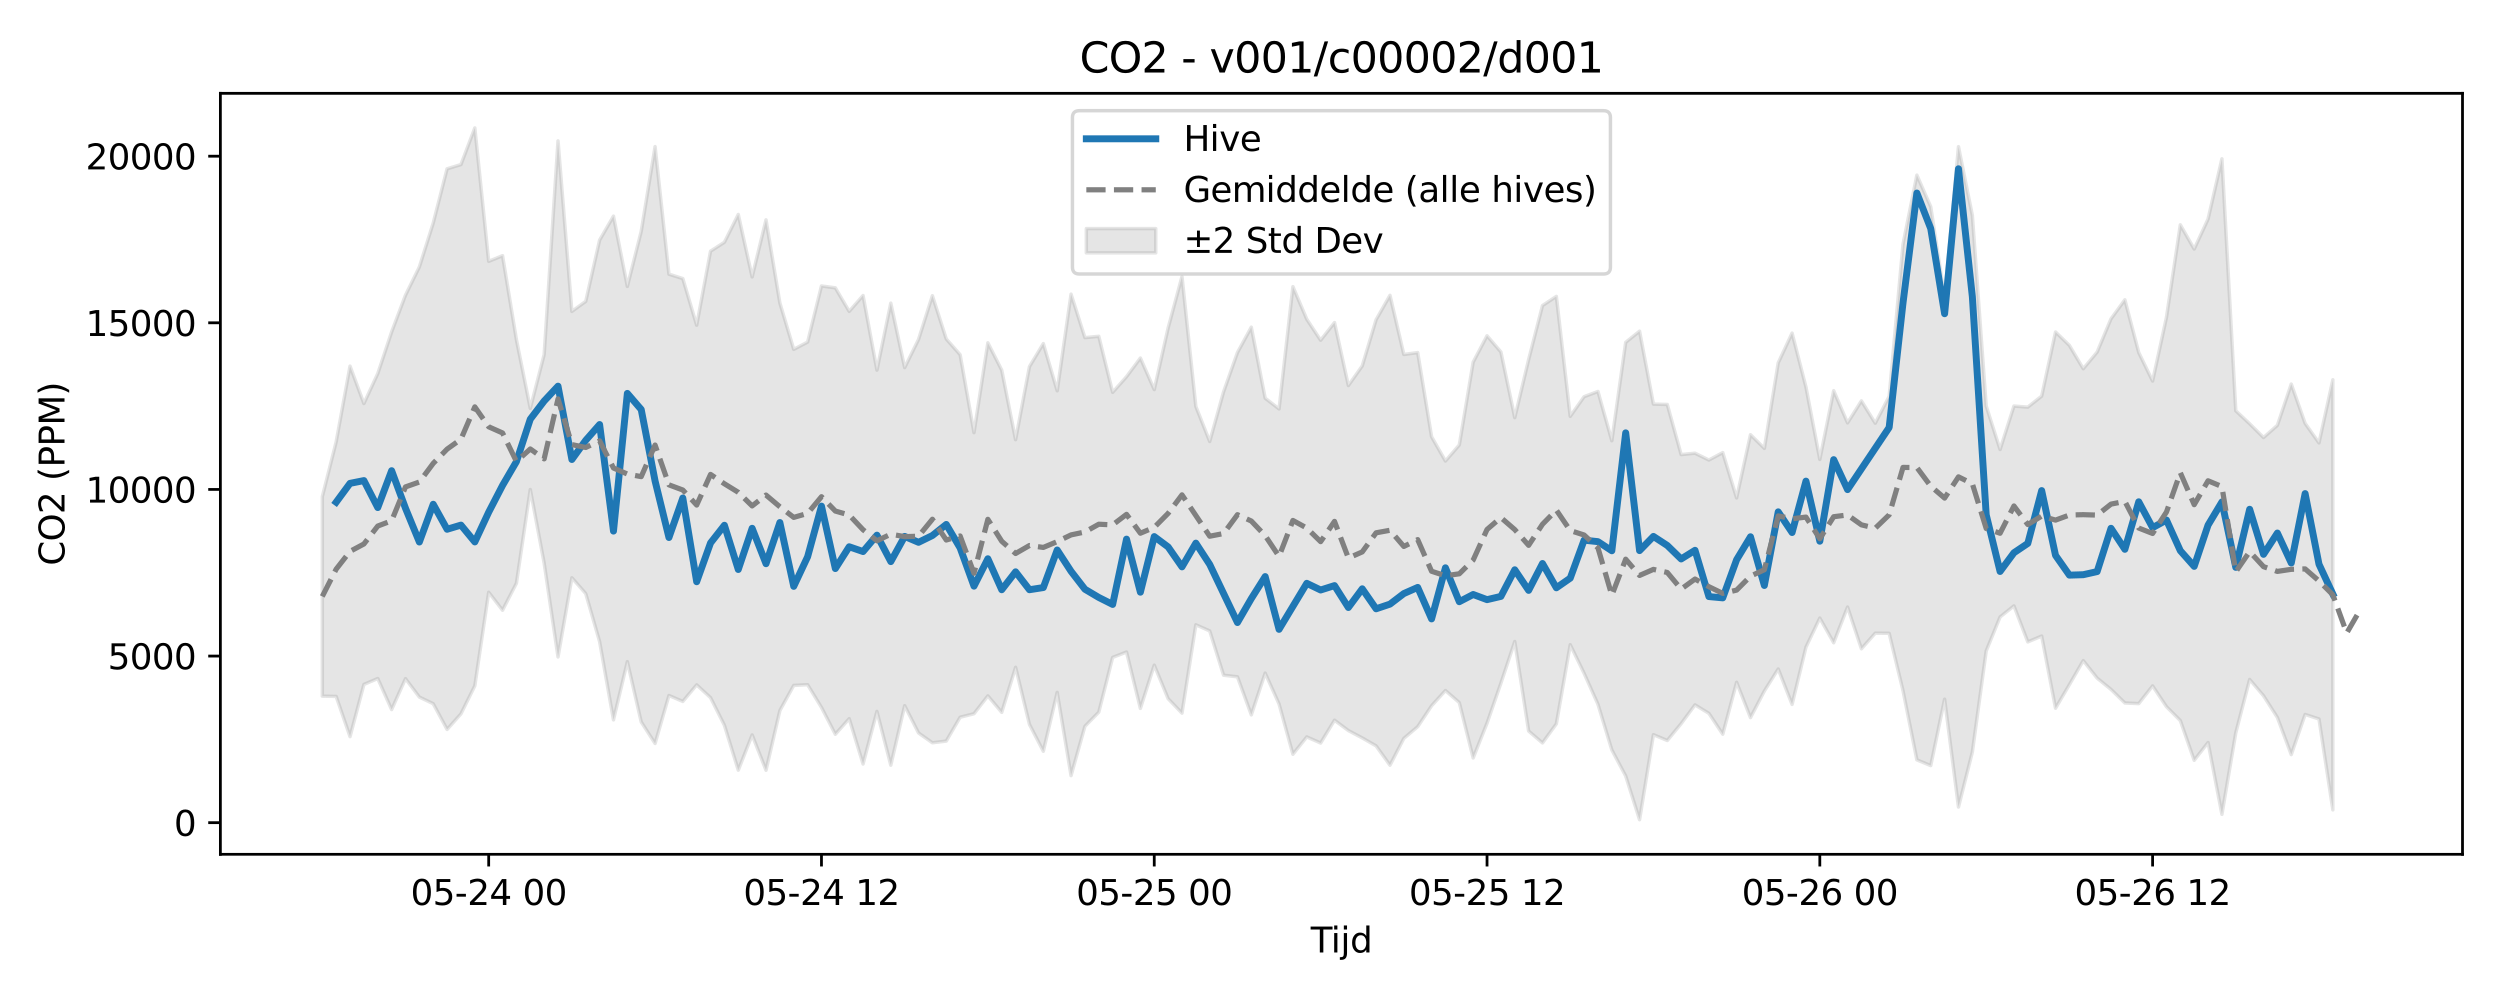 <?xml version="1.0" encoding="utf-8" standalone="no"?>
<!DOCTYPE svg PUBLIC "-//W3C//DTD SVG 1.1//EN"
  "http://www.w3.org/Graphics/SVG/1.1/DTD/svg11.dtd">
<svg xmlns:xlink="http://www.w3.org/1999/xlink" width="720pt" height="288pt" viewBox="0 0 720 288" xmlns="http://www.w3.org/2000/svg" version="1.1">
 <defs>
  <style type="text/css">*{stroke-linejoin: round; stroke-linecap: butt}</style>
 </defs>
 <g id="figure_1">
  <g id="patch_1">
   <path d="M 0 288 
L 720 288 
L 720 0 
L 0 0 
z
" style="fill: #ffffff"/>
  </g>
  <g id="axes_1">
   <g id="patch_2">
    <path d="M 63.47 246.04 
L 709.2 246.04 
L 709.2 26.88 
L 63.47 26.88 
z
" style="fill: #ffffff"/>
   </g>
   <g id="FillBetweenPolyCollection_1">
    <defs>
     <path id="m7f70be53d6" d="M 92.821 -144.944 
L 92.821 -87.505 
L 96.815 -87.429 
L 100.808 -75.848 
L 104.802 -90.877 
L 108.795 -92.589 
L 112.788 -83.638 
L 116.782 -92.547 
L 120.775 -87.24 
L 124.768 -85.336 
L 128.762 -77.918 
L 132.755 -82.412 
L 136.749 -90.482 
L 140.742 -117.431 
L 144.735 -112.25 
L 148.729 -120.02 
L 152.722 -147.024 
L 156.715 -125.821 
L 160.709 -98.795 
L 164.702 -121.598 
L 168.696 -117.037 
L 172.689 -103.209 
L 176.682 -80.672 
L 180.676 -97.445 
L 184.669 -80.086 
L 188.663 -73.873 
L 192.656 -87.696 
L 196.649 -85.981 
L 200.643 -90.757 
L 204.636 -87.072 
L 208.629 -79.118 
L 212.623 -66.188 
L 216.616 -76.339 
L 220.61 -66.159 
L 224.603 -83.351 
L 228.596 -90.594 
L 232.59 -90.806 
L 236.583 -84.259 
L 240.577 -76.525 
L 244.57 -81.026 
L 248.563 -67.964 
L 252.557 -83.109 
L 256.55 -67.62 
L 260.543 -84.766 
L 264.537 -76.906 
L 268.53 -74.081 
L 272.524 -74.567 
L 276.517 -81.436 
L 280.51 -82.438 
L 284.504 -87.59 
L 288.497 -82.84 
L 292.491 -95.821 
L 296.484 -79.373 
L 300.477 -71.632 
L 304.471 -88.594 
L 308.464 -64.614 
L 312.457 -78.826 
L 316.451 -82.901 
L 320.444 -98.661 
L 324.438 -100.218 
L 328.431 -83.985 
L 332.424 -96.435 
L 336.418 -86.782 
L 340.411 -82.611 
L 344.404 -108.056 
L 348.398 -106.29 
L 352.391 -93.534 
L 356.385 -93.077 
L 360.378 -82.117 
L 364.371 -94.152 
L 368.365 -85.252 
L 372.358 -70.772 
L 376.352 -75.77 
L 380.345 -74.005 
L 384.338 -80.584 
L 388.332 -77.593 
L 392.325 -75.478 
L 396.318 -73.182 
L 400.312 -67.614 
L 404.305 -75.339 
L 408.299 -78.713 
L 412.292 -84.722 
L 416.285 -89.133 
L 420.279 -85.651 
L 424.272 -69.713 
L 428.266 -79.729 
L 432.259 -91.239 
L 436.252 -103.239 
L 440.246 -77.458 
L 444.239 -74.034 
L 448.232 -79.531 
L 452.226 -102.323 
L 456.219 -94.085 
L 460.213 -85.161 
L 464.206 -72.027 
L 468.199 -64.51 
L 472.193 -51.922 
L 476.186 -76.417 
L 480.179 -74.733 
L 484.173 -79.592 
L 488.166 -84.991 
L 492.16 -82.556 
L 496.153 -76.548 
L 500.146 -91.505 
L 504.14 -81.324 
L 508.133 -88.973 
L 512.127 -95.33 
L 516.12 -85.125 
L 520.113 -101.605 
L 524.107 -109.998 
L 528.1 -102.885 
L 532.093 -113.173 
L 536.087 -101.148 
L 540.08 -105.651 
L 544.074 -105.608 
L 548.067 -89.081 
L 552.06 -69.163 
L 556.054 -67.503 
L 560.047 -86.644 
L 564.041 -55.57 
L 568.034 -71.392 
L 572.027 -100.527 
L 576.021 -110.307 
L 580.014 -113.505 
L 584.007 -103.131 
L 588.001 -104.815 
L 591.994 -84.032 
L 595.988 -90.827 
L 599.981 -97.745 
L 603.974 -92.701 
L 607.968 -89.447 
L 611.961 -85.543 
L 615.955 -85.359 
L 619.948 -90.466 
L 623.941 -84.474 
L 627.935 -80.471 
L 631.928 -69.025 
L 635.921 -74.161 
L 639.915 -53.468 
L 643.908 -76.961 
L 647.902 -92.318 
L 651.895 -87.614 
L 655.888 -81.358 
L 659.882 -70.669 
L 663.875 -82.236 
L 667.868 -80.93 
L 671.862 -54.753 
L 671.862 -178.626 
L 671.862 -178.626 
L 667.868 -160.44 
L 663.875 -166.072 
L 659.882 -177.396 
L 655.888 -165.511 
L 651.895 -161.989 
L 647.902 -165.955 
L 643.908 -169.697 
L 639.915 -242.265 
L 635.921 -224.912 
L 631.928 -216.28 
L 627.935 -223.256 
L 623.941 -196.599 
L 619.948 -178.256 
L 615.955 -186.484 
L 611.961 -201.662 
L 607.968 -196.18 
L 603.974 -186.598 
L 599.981 -181.804 
L 595.988 -188.521 
L 591.994 -192.388 
L 588.001 -173.911 
L 584.007 -170.753 
L 580.014 -171.055 
L 576.021 -158.538 
L 572.027 -171.062 
L 568.034 -225.987 
L 564.041 -245.761 
L 560.047 -202.451 
L 556.054 -228.451 
L 552.06 -237.565 
L 548.067 -217.679 
L 544.074 -173.844 
L 540.08 -166.111 
L 536.087 -172.547 
L 532.093 -166.207 
L 528.1 -175.484 
L 524.107 -155.679 
L 520.113 -176.548 
L 516.12 -192.07 
L 512.127 -183.498 
L 508.133 -158.866 
L 504.14 -162.808 
L 500.146 -144.596 
L 496.153 -157.655 
L 492.16 -155.511 
L 488.166 -157.482 
L 484.173 -157.079 
L 480.179 -171.518 
L 476.186 -171.62 
L 472.193 -192.622 
L 468.199 -189.4 
L 464.206 -161.06 
L 460.213 -175.26 
L 456.219 -173.754 
L 452.226 -168.086 
L 448.232 -202.642 
L 444.239 -200.001 
L 440.246 -184.437 
L 436.252 -167.715 
L 432.259 -186.642 
L 428.266 -191.296 
L 424.272 -183.701 
L 420.279 -159.849 
L 416.285 -155.225 
L 412.292 -162.24 
L 408.299 -186.461 
L 404.305 -185.912 
L 400.312 -202.949 
L 396.318 -195.923 
L 392.325 -182.619 
L 388.332 -176.964 
L 384.338 -195.097 
L 380.345 -190.007 
L 376.352 -196.066 
L 372.358 -205.449 
L 368.365 -170.229 
L 364.371 -173.326 
L 360.378 -193.778 
L 356.385 -186.462 
L 352.391 -175.15 
L 348.398 -160.853 
L 344.404 -170.952 
L 340.411 -208.352 
L 336.418 -193.526 
L 332.424 -175.803 
L 328.431 -184.883 
L 324.438 -179.51 
L 320.444 -175.006 
L 316.451 -191.148 
L 312.457 -190.761 
L 308.464 -203.283 
L 304.471 -175.446 
L 300.477 -189.049 
L 296.484 -182.414 
L 292.491 -161.366 
L 288.497 -181.404 
L 284.504 -189.279 
L 280.51 -163.396 
L 276.517 -185.848 
L 272.524 -190.381 
L 268.53 -202.838 
L 264.537 -190.242 
L 260.543 -182.123 
L 256.55 -200.7 
L 252.557 -181.401 
L 248.563 -202.89 
L 244.57 -198.323 
L 240.577 -205.109 
L 236.583 -205.641 
L 232.59 -189.485 
L 228.596 -187.39 
L 224.603 -200.753 
L 220.61 -224.683 
L 216.616 -208.248 
L 212.623 -226.24 
L 208.629 -218.23 
L 204.636 -215.66 
L 200.643 -194.335 
L 196.649 -207.772 
L 192.656 -209.036 
L 188.663 -245.778 
L 184.669 -221.371 
L 180.676 -205.503 
L 176.682 -225.753 
L 172.689 -218.851 
L 168.696 -201.218 
L 164.702 -198.311 
L 160.709 -247.429 
L 156.715 -185.879 
L 152.722 -170.373 
L 148.729 -190.18 
L 144.735 -214.366 
L 140.742 -212.741 
L 136.749 -251.158 
L 132.755 -240.605 
L 128.762 -239.387 
L 124.768 -223.767 
L 120.775 -211.12 
L 116.782 -202.992 
L 112.788 -192.398 
L 108.795 -180.41 
L 104.802 -171.786 
L 100.808 -182.557 
L 96.815 -160.742 
L 92.821 -144.944 
z
" style="stroke: #808080; stroke-opacity: 0.2"/>
    </defs>
    <g clip-path="url(#pd0dc58f364)">
     <use xlink:href="#m7f70be53d6" x="0" y="288" style="fill: #808080; fill-opacity: 0.2; stroke: #808080; stroke-opacity: 0.2"/>
    </g>
   </g>
   <g id="matplotlib.axis_1">
    <g id="xtick_1">
     <g id="line2d_1">
      <defs>
       <path id="m57152e45ea" d="M 0 0 
L 0 3.5 
" style="stroke: #000000; stroke-width: 0.8"/>
      </defs>
      <g>
       <use xlink:href="#m57152e45ea" x="140.742" y="246.04" style="stroke: #000000; stroke-width: 0.8"/>
      </g>
     </g>
     <g id="text_1">
      <!-- 05-24 00 -->
      <g transform="translate(118.261 260.638) scale(0.1 -0.1)">
       <defs>
        <path id="DejaVuSans-30" d="M 2034 4250 
Q 1547 4250 1301 3770 
Q 1056 3291 1056 2328 
Q 1056 1369 1301 889 
Q 1547 409 2034 409 
Q 2525 409 2770 889 
Q 3016 1369 3016 2328 
Q 3016 3291 2770 3770 
Q 2525 4250 2034 4250 
z
M 2034 4750 
Q 2819 4750 3233 4129 
Q 3647 3509 3647 2328 
Q 3647 1150 3233 529 
Q 2819 -91 2034 -91 
Q 1250 -91 836 529 
Q 422 1150 422 2328 
Q 422 3509 836 4129 
Q 1250 4750 2034 4750 
z
" transform="scale(0.016)"/>
        <path id="DejaVuSans-35" d="M 691 4666 
L 3169 4666 
L 3169 4134 
L 1269 4134 
L 1269 2991 
Q 1406 3038 1543 3061 
Q 1681 3084 1819 3084 
Q 2600 3084 3056 2656 
Q 3513 2228 3513 1497 
Q 3513 744 3044 326 
Q 2575 -91 1722 -91 
Q 1428 -91 1123 -41 
Q 819 9 494 109 
L 494 744 
Q 775 591 1075 516 
Q 1375 441 1709 441 
Q 2250 441 2565 725 
Q 2881 1009 2881 1497 
Q 2881 1984 2565 2268 
Q 2250 2553 1709 2553 
Q 1456 2553 1204 2497 
Q 953 2441 691 2322 
L 691 4666 
z
" transform="scale(0.016)"/>
        <path id="DejaVuSans-2d" d="M 313 2009 
L 1997 2009 
L 1997 1497 
L 313 1497 
L 313 2009 
z
" transform="scale(0.016)"/>
        <path id="DejaVuSans-32" d="M 1228 531 
L 3431 531 
L 3431 0 
L 469 0 
L 469 531 
Q 828 903 1448 1529 
Q 2069 2156 2228 2338 
Q 2531 2678 2651 2914 
Q 2772 3150 2772 3378 
Q 2772 3750 2511 3984 
Q 2250 4219 1831 4219 
Q 1534 4219 1204 4116 
Q 875 4013 500 3803 
L 500 4441 
Q 881 4594 1212 4672 
Q 1544 4750 1819 4750 
Q 2544 4750 2975 4387 
Q 3406 4025 3406 3419 
Q 3406 3131 3298 2873 
Q 3191 2616 2906 2266 
Q 2828 2175 2409 1742 
Q 1991 1309 1228 531 
z
" transform="scale(0.016)"/>
        <path id="DejaVuSans-34" d="M 2419 4116 
L 825 1625 
L 2419 1625 
L 2419 4116 
z
M 2253 4666 
L 3047 4666 
L 3047 1625 
L 3713 1625 
L 3713 1100 
L 3047 1100 
L 3047 0 
L 2419 0 
L 2419 1100 
L 313 1100 
L 313 1709 
L 2253 4666 
z
" transform="scale(0.016)"/>
        <path id="DejaVuSans-20" transform="scale(0.016)"/>
       </defs>
       <use xlink:href="#DejaVuSans-30"/>
       <use xlink:href="#DejaVuSans-35" transform="translate(63.623 0)"/>
       <use xlink:href="#DejaVuSans-2d" transform="translate(127.246 0)"/>
       <use xlink:href="#DejaVuSans-32" transform="translate(163.33 0)"/>
       <use xlink:href="#DejaVuSans-34" transform="translate(226.953 0)"/>
       <use xlink:href="#DejaVuSans-20" transform="translate(290.576 0)"/>
       <use xlink:href="#DejaVuSans-30" transform="translate(322.363 0)"/>
       <use xlink:href="#DejaVuSans-30" transform="translate(385.986 0)"/>
      </g>
     </g>
    </g>
    <g id="xtick_2">
     <g id="line2d_2">
      <g>
       <use xlink:href="#m57152e45ea" x="236.583" y="246.04" style="stroke: #000000; stroke-width: 0.8"/>
      </g>
     </g>
     <g id="text_2">
      <!-- 05-24 12 -->
      <g transform="translate(214.103 260.638) scale(0.1 -0.1)">
       <defs>
        <path id="DejaVuSans-31" d="M 794 531 
L 1825 531 
L 1825 4091 
L 703 3866 
L 703 4441 
L 1819 4666 
L 2450 4666 
L 2450 531 
L 3481 531 
L 3481 0 
L 794 0 
L 794 531 
z
" transform="scale(0.016)"/>
       </defs>
       <use xlink:href="#DejaVuSans-30"/>
       <use xlink:href="#DejaVuSans-35" transform="translate(63.623 0)"/>
       <use xlink:href="#DejaVuSans-2d" transform="translate(127.246 0)"/>
       <use xlink:href="#DejaVuSans-32" transform="translate(163.33 0)"/>
       <use xlink:href="#DejaVuSans-34" transform="translate(226.953 0)"/>
       <use xlink:href="#DejaVuSans-20" transform="translate(290.576 0)"/>
       <use xlink:href="#DejaVuSans-31" transform="translate(322.363 0)"/>
       <use xlink:href="#DejaVuSans-32" transform="translate(385.986 0)"/>
      </g>
     </g>
    </g>
    <g id="xtick_3">
     <g id="line2d_3">
      <g>
       <use xlink:href="#m57152e45ea" x="332.424" y="246.04" style="stroke: #000000; stroke-width: 0.8"/>
      </g>
     </g>
     <g id="text_3">
      <!-- 05-25 00 -->
      <g transform="translate(309.944 260.638) scale(0.1 -0.1)">
       <use xlink:href="#DejaVuSans-30"/>
       <use xlink:href="#DejaVuSans-35" transform="translate(63.623 0)"/>
       <use xlink:href="#DejaVuSans-2d" transform="translate(127.246 0)"/>
       <use xlink:href="#DejaVuSans-32" transform="translate(163.33 0)"/>
       <use xlink:href="#DejaVuSans-35" transform="translate(226.953 0)"/>
       <use xlink:href="#DejaVuSans-20" transform="translate(290.576 0)"/>
       <use xlink:href="#DejaVuSans-30" transform="translate(322.363 0)"/>
       <use xlink:href="#DejaVuSans-30" transform="translate(385.986 0)"/>
      </g>
     </g>
    </g>
    <g id="xtick_4">
     <g id="line2d_4">
      <g>
       <use xlink:href="#m57152e45ea" x="428.266" y="246.04" style="stroke: #000000; stroke-width: 0.8"/>
      </g>
     </g>
     <g id="text_4">
      <!-- 05-25 12 -->
      <g transform="translate(405.785 260.638) scale(0.1 -0.1)">
       <use xlink:href="#DejaVuSans-30"/>
       <use xlink:href="#DejaVuSans-35" transform="translate(63.623 0)"/>
       <use xlink:href="#DejaVuSans-2d" transform="translate(127.246 0)"/>
       <use xlink:href="#DejaVuSans-32" transform="translate(163.33 0)"/>
       <use xlink:href="#DejaVuSans-35" transform="translate(226.953 0)"/>
       <use xlink:href="#DejaVuSans-20" transform="translate(290.576 0)"/>
       <use xlink:href="#DejaVuSans-31" transform="translate(322.363 0)"/>
       <use xlink:href="#DejaVuSans-32" transform="translate(385.986 0)"/>
      </g>
     </g>
    </g>
    <g id="xtick_5">
     <g id="line2d_5">
      <g>
       <use xlink:href="#m57152e45ea" x="524.107" y="246.04" style="stroke: #000000; stroke-width: 0.8"/>
      </g>
     </g>
     <g id="text_5">
      <!-- 05-26 00 -->
      <g transform="translate(501.626 260.638) scale(0.1 -0.1)">
       <defs>
        <path id="DejaVuSans-36" d="M 2113 2584 
Q 1688 2584 1439 2293 
Q 1191 2003 1191 1497 
Q 1191 994 1439 701 
Q 1688 409 2113 409 
Q 2538 409 2786 701 
Q 3034 994 3034 1497 
Q 3034 2003 2786 2293 
Q 2538 2584 2113 2584 
z
M 3366 4563 
L 3366 3988 
Q 3128 4100 2886 4159 
Q 2644 4219 2406 4219 
Q 1781 4219 1451 3797 
Q 1122 3375 1075 2522 
Q 1259 2794 1537 2939 
Q 1816 3084 2150 3084 
Q 2853 3084 3261 2657 
Q 3669 2231 3669 1497 
Q 3669 778 3244 343 
Q 2819 -91 2113 -91 
Q 1303 -91 875 529 
Q 447 1150 447 2328 
Q 447 3434 972 4092 
Q 1497 4750 2381 4750 
Q 2619 4750 2861 4703 
Q 3103 4656 3366 4563 
z
" transform="scale(0.016)"/>
       </defs>
       <use xlink:href="#DejaVuSans-30"/>
       <use xlink:href="#DejaVuSans-35" transform="translate(63.623 0)"/>
       <use xlink:href="#DejaVuSans-2d" transform="translate(127.246 0)"/>
       <use xlink:href="#DejaVuSans-32" transform="translate(163.33 0)"/>
       <use xlink:href="#DejaVuSans-36" transform="translate(226.953 0)"/>
       <use xlink:href="#DejaVuSans-20" transform="translate(290.576 0)"/>
       <use xlink:href="#DejaVuSans-30" transform="translate(322.363 0)"/>
       <use xlink:href="#DejaVuSans-30" transform="translate(385.986 0)"/>
      </g>
     </g>
    </g>
    <g id="xtick_6">
     <g id="line2d_6">
      <g>
       <use xlink:href="#m57152e45ea" x="619.948" y="246.04" style="stroke: #000000; stroke-width: 0.8"/>
      </g>
     </g>
     <g id="text_6">
      <!-- 05-26 12 -->
      <g transform="translate(597.467 260.638) scale(0.1 -0.1)">
       <use xlink:href="#DejaVuSans-30"/>
       <use xlink:href="#DejaVuSans-35" transform="translate(63.623 0)"/>
       <use xlink:href="#DejaVuSans-2d" transform="translate(127.246 0)"/>
       <use xlink:href="#DejaVuSans-32" transform="translate(163.33 0)"/>
       <use xlink:href="#DejaVuSans-36" transform="translate(226.953 0)"/>
       <use xlink:href="#DejaVuSans-20" transform="translate(290.576 0)"/>
       <use xlink:href="#DejaVuSans-31" transform="translate(322.363 0)"/>
       <use xlink:href="#DejaVuSans-32" transform="translate(385.986 0)"/>
      </g>
     </g>
    </g>
    <g id="text_7">
     <!-- Tijd -->
     <g transform="translate(377.485 274.317) scale(0.1 -0.1)">
      <defs>
       <path id="DejaVuSans-54" d="M -19 4666 
L 3928 4666 
L 3928 4134 
L 2272 4134 
L 2272 0 
L 1638 0 
L 1638 4134 
L -19 4134 
L -19 4666 
z
" transform="scale(0.016)"/>
       <path id="DejaVuSans-69" d="M 603 3500 
L 1178 3500 
L 1178 0 
L 603 0 
L 603 3500 
z
M 603 4863 
L 1178 4863 
L 1178 4134 
L 603 4134 
L 603 4863 
z
" transform="scale(0.016)"/>
       <path id="DejaVuSans-6a" d="M 603 3500 
L 1178 3500 
L 1178 -63 
Q 1178 -731 923 -1031 
Q 669 -1331 103 -1331 
L -116 -1331 
L -116 -844 
L 38 -844 
Q 366 -844 484 -692 
Q 603 -541 603 -63 
L 603 3500 
z
M 603 4863 
L 1178 4863 
L 1178 4134 
L 603 4134 
L 603 4863 
z
" transform="scale(0.016)"/>
       <path id="DejaVuSans-64" d="M 2906 2969 
L 2906 4863 
L 3481 4863 
L 3481 0 
L 2906 0 
L 2906 525 
Q 2725 213 2448 61 
Q 2172 -91 1784 -91 
Q 1150 -91 751 415 
Q 353 922 353 1747 
Q 353 2572 751 3078 
Q 1150 3584 1784 3584 
Q 2172 3584 2448 3432 
Q 2725 3281 2906 2969 
z
M 947 1747 
Q 947 1113 1208 752 
Q 1469 391 1925 391 
Q 2381 391 2643 752 
Q 2906 1113 2906 1747 
Q 2906 2381 2643 2742 
Q 2381 3103 1925 3103 
Q 1469 3103 1208 2742 
Q 947 2381 947 1747 
z
" transform="scale(0.016)"/>
      </defs>
      <use xlink:href="#DejaVuSans-54"/>
      <use xlink:href="#DejaVuSans-69" transform="translate(57.959 0)"/>
      <use xlink:href="#DejaVuSans-6a" transform="translate(85.742 0)"/>
      <use xlink:href="#DejaVuSans-64" transform="translate(113.525 0)"/>
     </g>
    </g>
   </g>
   <g id="matplotlib.axis_2">
    <g id="ytick_1">
     <g id="line2d_7">
      <defs>
       <path id="m7e13c78419" d="M 0 0 
L -3.5 0 
" style="stroke: #000000; stroke-width: 0.8"/>
      </defs>
      <g>
       <use xlink:href="#m7e13c78419" x="63.47" y="236.93" style="stroke: #000000; stroke-width: 0.8"/>
      </g>
     </g>
     <g id="text_8">
      <!-- 0 -->
      <g transform="translate(50.108 240.729) scale(0.1 -0.1)">
       <use xlink:href="#DejaVuSans-30"/>
      </g>
     </g>
    </g>
    <g id="ytick_2">
     <g id="line2d_8">
      <g>
       <use xlink:href="#m7e13c78419" x="63.47" y="188.943" style="stroke: #000000; stroke-width: 0.8"/>
      </g>
     </g>
     <g id="text_9">
      <!-- 5000 -->
      <g transform="translate(31.02 192.742) scale(0.1 -0.1)">
       <use xlink:href="#DejaVuSans-35"/>
       <use xlink:href="#DejaVuSans-30" transform="translate(63.623 0)"/>
       <use xlink:href="#DejaVuSans-30" transform="translate(127.246 0)"/>
       <use xlink:href="#DejaVuSans-30" transform="translate(190.869 0)"/>
      </g>
     </g>
    </g>
    <g id="ytick_3">
     <g id="line2d_9">
      <g>
       <use xlink:href="#m7e13c78419" x="63.47" y="140.956" style="stroke: #000000; stroke-width: 0.8"/>
      </g>
     </g>
     <g id="text_10">
      <!-- 10000 -->
      <g transform="translate(24.657 144.756) scale(0.1 -0.1)">
       <use xlink:href="#DejaVuSans-31"/>
       <use xlink:href="#DejaVuSans-30" transform="translate(63.623 0)"/>
       <use xlink:href="#DejaVuSans-30" transform="translate(127.246 0)"/>
       <use xlink:href="#DejaVuSans-30" transform="translate(190.869 0)"/>
       <use xlink:href="#DejaVuSans-30" transform="translate(254.492 0)"/>
      </g>
     </g>
    </g>
    <g id="ytick_4">
     <g id="line2d_10">
      <g>
       <use xlink:href="#m7e13c78419" x="63.47" y="92.969" style="stroke: #000000; stroke-width: 0.8"/>
      </g>
     </g>
     <g id="text_11">
      <!-- 15000 -->
      <g transform="translate(24.657 96.769) scale(0.1 -0.1)">
       <use xlink:href="#DejaVuSans-31"/>
       <use xlink:href="#DejaVuSans-35" transform="translate(63.623 0)"/>
       <use xlink:href="#DejaVuSans-30" transform="translate(127.246 0)"/>
       <use xlink:href="#DejaVuSans-30" transform="translate(190.869 0)"/>
       <use xlink:href="#DejaVuSans-30" transform="translate(254.492 0)"/>
      </g>
     </g>
    </g>
    <g id="ytick_5">
     <g id="line2d_11">
      <g>
       <use xlink:href="#m7e13c78419" x="63.47" y="44.982" style="stroke: #000000; stroke-width: 0.8"/>
      </g>
     </g>
     <g id="text_12">
      <!-- 20000 -->
      <g transform="translate(24.657 48.782) scale(0.1 -0.1)">
       <use xlink:href="#DejaVuSans-32"/>
       <use xlink:href="#DejaVuSans-30" transform="translate(63.623 0)"/>
       <use xlink:href="#DejaVuSans-30" transform="translate(127.246 0)"/>
       <use xlink:href="#DejaVuSans-30" transform="translate(190.869 0)"/>
       <use xlink:href="#DejaVuSans-30" transform="translate(254.492 0)"/>
      </g>
     </g>
    </g>
    <g id="text_13">
     <!-- CO2 (PPM) -->
     <g transform="translate(18.578 162.903) rotate(-90) scale(0.1 -0.1)">
      <defs>
       <path id="DejaVuSans-43" d="M 4122 4306 
L 4122 3641 
Q 3803 3938 3442 4084 
Q 3081 4231 2675 4231 
Q 1875 4231 1450 3742 
Q 1025 3253 1025 2328 
Q 1025 1406 1450 917 
Q 1875 428 2675 428 
Q 3081 428 3442 575 
Q 3803 722 4122 1019 
L 4122 359 
Q 3791 134 3420 21 
Q 3050 -91 2638 -91 
Q 1578 -91 968 557 
Q 359 1206 359 2328 
Q 359 3453 968 4101 
Q 1578 4750 2638 4750 
Q 3056 4750 3426 4639 
Q 3797 4528 4122 4306 
z
" transform="scale(0.016)"/>
       <path id="DejaVuSans-4f" d="M 2522 4238 
Q 1834 4238 1429 3725 
Q 1025 3213 1025 2328 
Q 1025 1447 1429 934 
Q 1834 422 2522 422 
Q 3209 422 3611 934 
Q 4013 1447 4013 2328 
Q 4013 3213 3611 3725 
Q 3209 4238 2522 4238 
z
M 2522 4750 
Q 3503 4750 4090 4092 
Q 4678 3434 4678 2328 
Q 4678 1225 4090 567 
Q 3503 -91 2522 -91 
Q 1538 -91 948 565 
Q 359 1222 359 2328 
Q 359 3434 948 4092 
Q 1538 4750 2522 4750 
z
" transform="scale(0.016)"/>
       <path id="DejaVuSans-28" d="M 1984 4856 
Q 1566 4138 1362 3434 
Q 1159 2731 1159 2009 
Q 1159 1288 1364 580 
Q 1569 -128 1984 -844 
L 1484 -844 
Q 1016 -109 783 600 
Q 550 1309 550 2009 
Q 550 2706 781 3412 
Q 1013 4119 1484 4856 
L 1984 4856 
z
" transform="scale(0.016)"/>
       <path id="DejaVuSans-50" d="M 1259 4147 
L 1259 2394 
L 2053 2394 
Q 2494 2394 2734 2622 
Q 2975 2850 2975 3272 
Q 2975 3691 2734 3919 
Q 2494 4147 2053 4147 
L 1259 4147 
z
M 628 4666 
L 2053 4666 
Q 2838 4666 3239 4311 
Q 3641 3956 3641 3272 
Q 3641 2581 3239 2228 
Q 2838 1875 2053 1875 
L 1259 1875 
L 1259 0 
L 628 0 
L 628 4666 
z
" transform="scale(0.016)"/>
       <path id="DejaVuSans-4d" d="M 628 4666 
L 1569 4666 
L 2759 1491 
L 3956 4666 
L 4897 4666 
L 4897 0 
L 4281 0 
L 4281 4097 
L 3078 897 
L 2444 897 
L 1241 4097 
L 1241 0 
L 628 0 
L 628 4666 
z
" transform="scale(0.016)"/>
       <path id="DejaVuSans-29" d="M 513 4856 
L 1013 4856 
Q 1481 4119 1714 3412 
Q 1947 2706 1947 2009 
Q 1947 1309 1714 600 
Q 1481 -109 1013 -844 
L 513 -844 
Q 928 -128 1133 580 
Q 1338 1288 1338 2009 
Q 1338 2731 1133 3434 
Q 928 4138 513 4856 
z
" transform="scale(0.016)"/>
      </defs>
      <use xlink:href="#DejaVuSans-43"/>
      <use xlink:href="#DejaVuSans-4f" transform="translate(69.824 0)"/>
      <use xlink:href="#DejaVuSans-32" transform="translate(148.535 0)"/>
      <use xlink:href="#DejaVuSans-20" transform="translate(212.158 0)"/>
      <use xlink:href="#DejaVuSans-28" transform="translate(243.945 0)"/>
      <use xlink:href="#DejaVuSans-50" transform="translate(282.959 0)"/>
      <use xlink:href="#DejaVuSans-50" transform="translate(343.262 0)"/>
      <use xlink:href="#DejaVuSans-4d" transform="translate(403.564 0)"/>
      <use xlink:href="#DejaVuSans-29" transform="translate(489.844 0)"/>
     </g>
    </g>
   </g>
   <g id="line2d_12">
    <path d="M 96.815 144.629 
L 100.808 139.206 
L 104.802 138.41 
L 108.795 146.177 
L 112.788 135.563 
L 116.782 146.376 
L 120.775 156.101 
L 124.768 145.23 
L 128.762 152.428 
L 132.755 151.232 
L 136.749 156.072 
L 140.742 147.508 
L 144.735 139.795 
L 148.729 132.946 
L 152.722 120.722 
L 156.715 115.491 
L 160.709 111.219 
L 164.702 132.331 
L 168.696 126.805 
L 172.689 122.27 
L 176.682 152.953 
L 180.676 113.303 
L 184.669 117.937 
L 188.663 138.522 
L 192.656 154.801 
L 196.649 143.426 
L 200.643 167.536 
L 204.636 156.366 
L 208.629 151.278 
L 212.623 164.012 
L 216.616 152.152 
L 220.61 162.346 
L 224.603 150.491 
L 228.596 168.87 
L 232.59 160.353 
L 236.583 145.765 
L 240.577 163.744 
L 244.57 157.469 
L 248.563 158.846 
L 252.557 154.13 
L 256.55 161.739 
L 260.543 154.489 
L 264.537 156.187 
L 268.53 154.229 
L 272.524 151.04 
L 276.517 157.804 
L 280.51 168.811 
L 284.504 160.925 
L 288.497 169.841 
L 292.491 164.687 
L 296.484 169.841 
L 300.477 169.217 
L 304.471 158.401 
L 308.464 164.534 
L 312.457 169.7 
L 316.451 172.068 
L 320.444 174.077 
L 324.438 155.272 
L 328.431 170.551 
L 332.424 154.537 
L 336.418 157.515 
L 340.411 163.254 
L 344.404 156.424 
L 348.398 162.56 
L 356.385 179.288 
L 360.378 172.393 
L 364.371 166.058 
L 368.365 181.251 
L 376.352 167.999 
L 380.345 169.921 
L 384.338 168.654 
L 388.332 174.96 
L 392.325 169.576 
L 396.318 175.331 
L 400.312 173.99 
L 404.305 170.943 
L 408.299 169.177 
L 412.292 178.242 
L 416.285 163.529 
L 420.279 173.293 
L 424.272 171.214 
L 428.266 172.701 
L 432.259 171.764 
L 436.252 164.099 
L 440.246 170.027 
L 444.239 162.291 
L 448.232 169.283 
L 452.226 166.509 
L 456.219 155.568 
L 460.213 155.995 
L 464.206 158.62 
L 468.199 124.663 
L 472.193 158.572 
L 476.186 154.492 
L 480.179 157.094 
L 484.173 160.98 
L 488.166 158.491 
L 492.16 171.815 
L 496.153 172.183 
L 500.146 161.2 
L 504.14 154.591 
L 508.133 168.616 
L 512.127 147.412 
L 516.12 153.363 
L 520.113 138.57 
L 524.107 155.867 
L 528.1 132.383 
L 532.093 141.004 
L 544.074 123.121 
L 548.067 87.235 
L 552.06 55.597 
L 556.054 65.842 
L 560.047 90.349 
L 564.041 48.61 
L 568.034 85.421 
L 572.027 148.265 
L 576.021 164.582 
L 580.014 159.191 
L 584.007 156.504 
L 588.001 141.292 
L 591.994 159.95 
L 595.988 165.641 
L 599.981 165.516 
L 603.974 164.617 
L 607.968 152.153 
L 611.961 158.2 
L 615.955 144.517 
L 619.948 151.968 
L 623.941 149.776 
L 627.935 158.606 
L 631.928 163.113 
L 635.921 151.232 
L 639.915 144.565 
L 643.908 163.395 
L 647.902 146.672 
L 651.895 159.649 
L 655.888 153.519 
L 659.882 162.147 
L 663.875 142.156 
L 667.868 162.493 
L 671.862 171.089 
L 671.862 171.089 
" clip-path="url(#pd0dc58f364)" style="fill: none; stroke: #1f77b4; stroke-width: 2; stroke-linecap: square"/>
   </g>
   <g id="line2d_13">
    <path d="M 92.821 171.775 
L 96.815 163.915 
L 100.808 158.798 
L 104.802 156.668 
L 108.795 151.501 
L 112.788 149.982 
L 116.782 140.231 
L 120.775 138.82 
L 124.768 133.448 
L 128.762 129.347 
L 132.755 126.491 
L 136.749 117.18 
L 140.742 122.914 
L 144.735 124.692 
L 148.729 132.9 
L 152.722 129.302 
L 156.715 132.15 
L 160.709 114.888 
L 164.702 128.045 
L 168.696 128.872 
L 172.689 126.97 
L 176.682 134.787 
L 180.676 136.526 
L 184.669 137.271 
L 188.663 128.174 
L 192.656 139.634 
L 196.649 141.124 
L 200.643 145.454 
L 204.636 136.634 
L 208.629 139.326 
L 212.623 141.786 
L 216.616 145.706 
L 220.61 142.579 
L 224.603 145.948 
L 228.596 149.008 
L 232.59 147.854 
L 236.583 143.05 
L 240.577 147.183 
L 244.57 148.325 
L 248.563 152.573 
L 252.557 155.745 
L 256.55 153.84 
L 260.543 154.555 
L 264.537 154.426 
L 268.53 149.54 
L 272.524 155.526 
L 276.517 154.358 
L 280.51 165.083 
L 284.504 149.566 
L 288.497 155.878 
L 292.491 159.407 
L 296.484 157.107 
L 300.477 157.66 
L 304.471 155.98 
L 308.464 154.051 
L 312.457 153.206 
L 316.451 150.975 
L 320.444 151.166 
L 324.438 148.136 
L 328.431 153.566 
L 332.424 151.881 
L 336.418 147.846 
L 340.411 142.519 
L 348.398 154.428 
L 352.391 153.658 
L 356.385 148.23 
L 360.378 150.052 
L 364.371 154.261 
L 368.365 160.259 
L 372.358 149.889 
L 376.352 152.082 
L 380.345 155.994 
L 384.338 150.159 
L 388.332 160.721 
L 392.325 158.951 
L 396.318 153.447 
L 400.312 152.719 
L 404.305 157.374 
L 408.299 155.413 
L 412.292 164.519 
L 416.285 165.821 
L 420.279 165.25 
L 424.272 161.293 
L 428.266 152.488 
L 432.259 149.06 
L 436.252 152.523 
L 440.246 157.053 
L 444.239 150.983 
L 448.232 146.913 
L 452.226 152.796 
L 456.219 154.08 
L 460.213 157.79 
L 464.206 171.457 
L 468.199 161.045 
L 472.193 165.728 
L 476.186 163.981 
L 480.179 164.874 
L 484.173 169.665 
L 488.166 166.764 
L 492.16 168.966 
L 496.153 170.899 
L 500.146 169.949 
L 504.14 165.934 
L 508.133 164.08 
L 512.127 148.586 
L 516.12 149.403 
L 520.113 148.923 
L 524.107 155.161 
L 528.1 148.815 
L 532.093 148.31 
L 536.087 151.153 
L 540.08 152.119 
L 544.074 148.274 
L 548.067 134.62 
L 552.06 134.636 
L 556.054 140.023 
L 560.047 143.452 
L 564.041 137.335 
L 568.034 139.31 
L 572.027 152.205 
L 576.021 153.577 
L 580.014 145.72 
L 584.007 151.058 
L 588.001 148.637 
L 591.994 149.79 
L 595.988 148.326 
L 599.981 148.226 
L 603.974 148.35 
L 607.968 145.187 
L 611.961 144.397 
L 615.955 152.079 
L 619.948 153.639 
L 623.941 147.463 
L 627.935 136.137 
L 631.928 145.347 
L 635.921 138.464 
L 639.915 140.133 
L 643.908 164.671 
L 647.902 158.864 
L 651.895 163.199 
L 655.888 164.566 
L 659.882 163.967 
L 663.875 163.846 
L 667.868 167.315 
L 671.862 171.31 
L 675.855 182.318 
L 679.849 175.401 
L 679.849 175.401 
" clip-path="url(#pd0dc58f364)" style="fill: none; stroke-dasharray: 5.55,2.4; stroke-dashoffset: 0; stroke: #808080; stroke-width: 1.5"/>
   </g>
   <g id="patch_3">
    <path d="M 63.47 246.04 
L 63.47 26.88 
" style="fill: none; stroke: #000000; stroke-width: 0.8; stroke-linejoin: miter; stroke-linecap: square"/>
   </g>
   <g id="patch_4">
    <path d="M 709.2 246.04 
L 709.2 26.88 
" style="fill: none; stroke: #000000; stroke-width: 0.8; stroke-linejoin: miter; stroke-linecap: square"/>
   </g>
   <g id="patch_5">
    <path d="M 63.47 246.04 
L 709.2 246.04 
" style="fill: none; stroke: #000000; stroke-width: 0.8; stroke-linejoin: miter; stroke-linecap: square"/>
   </g>
   <g id="patch_6">
    <path d="M 63.47 26.88 
L 709.2 26.88 
" style="fill: none; stroke: #000000; stroke-width: 0.8; stroke-linejoin: miter; stroke-linecap: square"/>
   </g>
   <g id="text_14">
    <!-- CO2 - v001/c00002/d001 -->
    <g transform="translate(310.932 20.88) scale(0.12 -0.12)">
     <defs>
      <path id="DejaVuSans-76" d="M 191 3500 
L 800 3500 
L 1894 563 
L 2988 3500 
L 3597 3500 
L 2284 0 
L 1503 0 
L 191 3500 
z
" transform="scale(0.016)"/>
      <path id="DejaVuSans-2f" d="M 1625 4666 
L 2156 4666 
L 531 -594 
L 0 -594 
L 1625 4666 
z
" transform="scale(0.016)"/>
      <path id="DejaVuSans-63" d="M 3122 3366 
L 3122 2828 
Q 2878 2963 2633 3030 
Q 2388 3097 2138 3097 
Q 1578 3097 1268 2742 
Q 959 2388 959 1747 
Q 959 1106 1268 751 
Q 1578 397 2138 397 
Q 2388 397 2633 464 
Q 2878 531 3122 666 
L 3122 134 
Q 2881 22 2623 -34 
Q 2366 -91 2075 -91 
Q 1284 -91 818 406 
Q 353 903 353 1747 
Q 353 2603 823 3093 
Q 1294 3584 2113 3584 
Q 2378 3584 2631 3529 
Q 2884 3475 3122 3366 
z
" transform="scale(0.016)"/>
     </defs>
     <use xlink:href="#DejaVuSans-43"/>
     <use xlink:href="#DejaVuSans-4f" transform="translate(69.824 0)"/>
     <use xlink:href="#DejaVuSans-32" transform="translate(148.535 0)"/>
     <use xlink:href="#DejaVuSans-20" transform="translate(212.158 0)"/>
     <use xlink:href="#DejaVuSans-2d" transform="translate(243.945 0)"/>
     <use xlink:href="#DejaVuSans-20" transform="translate(280.029 0)"/>
     <use xlink:href="#DejaVuSans-76" transform="translate(311.816 0)"/>
     <use xlink:href="#DejaVuSans-30" transform="translate(370.996 0)"/>
     <use xlink:href="#DejaVuSans-30" transform="translate(434.619 0)"/>
     <use xlink:href="#DejaVuSans-31" transform="translate(498.242 0)"/>
     <use xlink:href="#DejaVuSans-2f" transform="translate(561.865 0)"/>
     <use xlink:href="#DejaVuSans-63" transform="translate(595.557 0)"/>
     <use xlink:href="#DejaVuSans-30" transform="translate(650.537 0)"/>
     <use xlink:href="#DejaVuSans-30" transform="translate(714.16 0)"/>
     <use xlink:href="#DejaVuSans-30" transform="translate(777.783 0)"/>
     <use xlink:href="#DejaVuSans-30" transform="translate(841.406 0)"/>
     <use xlink:href="#DejaVuSans-32" transform="translate(905.029 0)"/>
     <use xlink:href="#DejaVuSans-2f" transform="translate(968.652 0)"/>
     <use xlink:href="#DejaVuSans-64" transform="translate(1002.344 0)"/>
     <use xlink:href="#DejaVuSans-30" transform="translate(1065.82 0)"/>
     <use xlink:href="#DejaVuSans-30" transform="translate(1129.443 0)"/>
     <use xlink:href="#DejaVuSans-31" transform="translate(1193.066 0)"/>
    </g>
   </g>
   <g id="legend_1">
    <g id="patch_7">
     <path d="M 310.863 78.914 
L 461.807 78.914 
Q 463.807 78.914 463.807 76.914 
L 463.807 33.88 
Q 463.807 31.88 461.807 31.88 
L 310.863 31.88 
Q 308.863 31.88 308.863 33.88 
L 308.863 76.914 
Q 308.863 78.914 310.863 78.914 
z
" style="fill: #ffffff; opacity: 0.8; stroke: #cccccc; stroke-linejoin: miter"/>
    </g>
    <g id="line2d_14">
     <path d="M 312.863 39.978 
L 322.863 39.978 
L 332.863 39.978 
" style="fill: none; stroke: #1f77b4; stroke-width: 2; stroke-linecap: square"/>
    </g>
    <g id="text_15">
     <!-- Hive -->
     <g transform="translate(340.863 43.478) scale(0.1 -0.1)">
      <defs>
       <path id="DejaVuSans-48" d="M 628 4666 
L 1259 4666 
L 1259 2753 
L 3553 2753 
L 3553 4666 
L 4184 4666 
L 4184 0 
L 3553 0 
L 3553 2222 
L 1259 2222 
L 1259 0 
L 628 0 
L 628 4666 
z
" transform="scale(0.016)"/>
       <path id="DejaVuSans-65" d="M 3597 1894 
L 3597 1613 
L 953 1613 
Q 991 1019 1311 708 
Q 1631 397 2203 397 
Q 2534 397 2845 478 
Q 3156 559 3463 722 
L 3463 178 
Q 3153 47 2828 -22 
Q 2503 -91 2169 -91 
Q 1331 -91 842 396 
Q 353 884 353 1716 
Q 353 2575 817 3079 
Q 1281 3584 2069 3584 
Q 2775 3584 3186 3129 
Q 3597 2675 3597 1894 
z
M 3022 2063 
Q 3016 2534 2758 2815 
Q 2500 3097 2075 3097 
Q 1594 3097 1305 2825 
Q 1016 2553 972 2059 
L 3022 2063 
z
" transform="scale(0.016)"/>
      </defs>
      <use xlink:href="#DejaVuSans-48"/>
      <use xlink:href="#DejaVuSans-69" transform="translate(75.195 0)"/>
      <use xlink:href="#DejaVuSans-76" transform="translate(102.979 0)"/>
      <use xlink:href="#DejaVuSans-65" transform="translate(162.158 0)"/>
     </g>
    </g>
    <g id="line2d_15">
     <path d="M 312.863 54.657 
L 322.863 54.657 
L 332.863 54.657 
" style="fill: none; stroke-dasharray: 5.55,2.4; stroke-dashoffset: 0; stroke: #808080; stroke-width: 1.5"/>
    </g>
    <g id="text_16">
     <!-- Gemiddelde (alle hives) -->
     <g transform="translate(340.863 58.157) scale(0.1 -0.1)">
      <defs>
       <path id="DejaVuSans-47" d="M 3809 666 
L 3809 1919 
L 2778 1919 
L 2778 2438 
L 4434 2438 
L 4434 434 
Q 4069 175 3628 42 
Q 3188 -91 2688 -91 
Q 1594 -91 976 548 
Q 359 1188 359 2328 
Q 359 3472 976 4111 
Q 1594 4750 2688 4750 
Q 3144 4750 3555 4637 
Q 3966 4525 4313 4306 
L 4313 3634 
Q 3963 3931 3569 4081 
Q 3175 4231 2741 4231 
Q 1884 4231 1454 3753 
Q 1025 3275 1025 2328 
Q 1025 1384 1454 906 
Q 1884 428 2741 428 
Q 3075 428 3337 486 
Q 3600 544 3809 666 
z
" transform="scale(0.016)"/>
       <path id="DejaVuSans-6d" d="M 3328 2828 
Q 3544 3216 3844 3400 
Q 4144 3584 4550 3584 
Q 5097 3584 5394 3201 
Q 5691 2819 5691 2113 
L 5691 0 
L 5113 0 
L 5113 2094 
Q 5113 2597 4934 2840 
Q 4756 3084 4391 3084 
Q 3944 3084 3684 2787 
Q 3425 2491 3425 1978 
L 3425 0 
L 2847 0 
L 2847 2094 
Q 2847 2600 2669 2842 
Q 2491 3084 2119 3084 
Q 1678 3084 1418 2786 
Q 1159 2488 1159 1978 
L 1159 0 
L 581 0 
L 581 3500 
L 1159 3500 
L 1159 2956 
Q 1356 3278 1631 3431 
Q 1906 3584 2284 3584 
Q 2666 3584 2933 3390 
Q 3200 3197 3328 2828 
z
" transform="scale(0.016)"/>
       <path id="DejaVuSans-6c" d="M 603 4863 
L 1178 4863 
L 1178 0 
L 603 0 
L 603 4863 
z
" transform="scale(0.016)"/>
       <path id="DejaVuSans-61" d="M 2194 1759 
Q 1497 1759 1228 1600 
Q 959 1441 959 1056 
Q 959 750 1161 570 
Q 1363 391 1709 391 
Q 2188 391 2477 730 
Q 2766 1069 2766 1631 
L 2766 1759 
L 2194 1759 
z
M 3341 1997 
L 3341 0 
L 2766 0 
L 2766 531 
Q 2569 213 2275 61 
Q 1981 -91 1556 -91 
Q 1019 -91 701 211 
Q 384 513 384 1019 
Q 384 1609 779 1909 
Q 1175 2209 1959 2209 
L 2766 2209 
L 2766 2266 
Q 2766 2663 2505 2880 
Q 2244 3097 1772 3097 
Q 1472 3097 1187 3025 
Q 903 2953 641 2809 
L 641 3341 
Q 956 3463 1253 3523 
Q 1550 3584 1831 3584 
Q 2591 3584 2966 3190 
Q 3341 2797 3341 1997 
z
" transform="scale(0.016)"/>
       <path id="DejaVuSans-68" d="M 3513 2113 
L 3513 0 
L 2938 0 
L 2938 2094 
Q 2938 2591 2744 2837 
Q 2550 3084 2163 3084 
Q 1697 3084 1428 2787 
Q 1159 2491 1159 1978 
L 1159 0 
L 581 0 
L 581 4863 
L 1159 4863 
L 1159 2956 
Q 1366 3272 1645 3428 
Q 1925 3584 2291 3584 
Q 2894 3584 3203 3211 
Q 3513 2838 3513 2113 
z
" transform="scale(0.016)"/>
       <path id="DejaVuSans-73" d="M 2834 3397 
L 2834 2853 
Q 2591 2978 2328 3040 
Q 2066 3103 1784 3103 
Q 1356 3103 1142 2972 
Q 928 2841 928 2578 
Q 928 2378 1081 2264 
Q 1234 2150 1697 2047 
L 1894 2003 
Q 2506 1872 2764 1633 
Q 3022 1394 3022 966 
Q 3022 478 2636 193 
Q 2250 -91 1575 -91 
Q 1294 -91 989 -36 
Q 684 19 347 128 
L 347 722 
Q 666 556 975 473 
Q 1284 391 1588 391 
Q 1994 391 2212 530 
Q 2431 669 2431 922 
Q 2431 1156 2273 1281 
Q 2116 1406 1581 1522 
L 1381 1569 
Q 847 1681 609 1914 
Q 372 2147 372 2553 
Q 372 3047 722 3315 
Q 1072 3584 1716 3584 
Q 2034 3584 2315 3537 
Q 2597 3491 2834 3397 
z
" transform="scale(0.016)"/>
      </defs>
      <use xlink:href="#DejaVuSans-47"/>
      <use xlink:href="#DejaVuSans-65" transform="translate(77.49 0)"/>
      <use xlink:href="#DejaVuSans-6d" transform="translate(139.014 0)"/>
      <use xlink:href="#DejaVuSans-69" transform="translate(236.426 0)"/>
      <use xlink:href="#DejaVuSans-64" transform="translate(264.209 0)"/>
      <use xlink:href="#DejaVuSans-64" transform="translate(327.686 0)"/>
      <use xlink:href="#DejaVuSans-65" transform="translate(391.162 0)"/>
      <use xlink:href="#DejaVuSans-6c" transform="translate(452.686 0)"/>
      <use xlink:href="#DejaVuSans-64" transform="translate(480.469 0)"/>
      <use xlink:href="#DejaVuSans-65" transform="translate(543.945 0)"/>
      <use xlink:href="#DejaVuSans-20" transform="translate(605.469 0)"/>
      <use xlink:href="#DejaVuSans-28" transform="translate(637.256 0)"/>
      <use xlink:href="#DejaVuSans-61" transform="translate(676.27 0)"/>
      <use xlink:href="#DejaVuSans-6c" transform="translate(737.549 0)"/>
      <use xlink:href="#DejaVuSans-6c" transform="translate(765.332 0)"/>
      <use xlink:href="#DejaVuSans-65" transform="translate(793.115 0)"/>
      <use xlink:href="#DejaVuSans-20" transform="translate(854.639 0)"/>
      <use xlink:href="#DejaVuSans-68" transform="translate(886.426 0)"/>
      <use xlink:href="#DejaVuSans-69" transform="translate(949.805 0)"/>
      <use xlink:href="#DejaVuSans-76" transform="translate(977.588 0)"/>
      <use xlink:href="#DejaVuSans-65" transform="translate(1036.768 0)"/>
      <use xlink:href="#DejaVuSans-73" transform="translate(1098.291 0)"/>
      <use xlink:href="#DejaVuSans-29" transform="translate(1150.391 0)"/>
     </g>
    </g>
    <g id="patch_8">
     <path d="M 312.863 72.835 
L 332.863 72.835 
L 332.863 65.835 
L 312.863 65.835 
z
" style="fill: #808080; fill-opacity: 0.2; stroke: #808080; stroke-opacity: 0.2; stroke-linejoin: miter"/>
    </g>
    <g id="text_17">
     <!-- ±2 Std Dev -->
     <g transform="translate(340.863 72.835) scale(0.1 -0.1)">
      <defs>
       <path id="DejaVuSans-b1" d="M 2944 4013 
L 2944 2803 
L 4684 2803 
L 4684 2272 
L 2944 2272 
L 2944 1063 
L 2419 1063 
L 2419 2272 
L 678 2272 
L 678 2803 
L 2419 2803 
L 2419 4013 
L 2944 4013 
z
M 678 531 
L 4684 531 
L 4684 0 
L 678 0 
L 678 531 
z
" transform="scale(0.016)"/>
       <path id="DejaVuSans-53" d="M 3425 4513 
L 3425 3897 
Q 3066 4069 2747 4153 
Q 2428 4238 2131 4238 
Q 1616 4238 1336 4038 
Q 1056 3838 1056 3469 
Q 1056 3159 1242 3001 
Q 1428 2844 1947 2747 
L 2328 2669 
Q 3034 2534 3370 2195 
Q 3706 1856 3706 1288 
Q 3706 609 3251 259 
Q 2797 -91 1919 -91 
Q 1588 -91 1214 -16 
Q 841 59 441 206 
L 441 856 
Q 825 641 1194 531 
Q 1563 422 1919 422 
Q 2459 422 2753 634 
Q 3047 847 3047 1241 
Q 3047 1584 2836 1778 
Q 2625 1972 2144 2069 
L 1759 2144 
Q 1053 2284 737 2584 
Q 422 2884 422 3419 
Q 422 4038 858 4394 
Q 1294 4750 2059 4750 
Q 2388 4750 2728 4690 
Q 3069 4631 3425 4513 
z
" transform="scale(0.016)"/>
       <path id="DejaVuSans-74" d="M 1172 4494 
L 1172 3500 
L 2356 3500 
L 2356 3053 
L 1172 3053 
L 1172 1153 
Q 1172 725 1289 603 
Q 1406 481 1766 481 
L 2356 481 
L 2356 0 
L 1766 0 
Q 1100 0 847 248 
Q 594 497 594 1153 
L 594 3053 
L 172 3053 
L 172 3500 
L 594 3500 
L 594 4494 
L 1172 4494 
z
" transform="scale(0.016)"/>
       <path id="DejaVuSans-44" d="M 1259 4147 
L 1259 519 
L 2022 519 
Q 2988 519 3436 956 
Q 3884 1394 3884 2338 
Q 3884 3275 3436 3711 
Q 2988 4147 2022 4147 
L 1259 4147 
z
M 628 4666 
L 1925 4666 
Q 3281 4666 3915 4102 
Q 4550 3538 4550 2338 
Q 4550 1131 3912 565 
Q 3275 0 1925 0 
L 628 0 
L 628 4666 
z
" transform="scale(0.016)"/>
      </defs>
      <use xlink:href="#DejaVuSans-b1"/>
      <use xlink:href="#DejaVuSans-32" transform="translate(83.789 0)"/>
      <use xlink:href="#DejaVuSans-20" transform="translate(147.412 0)"/>
      <use xlink:href="#DejaVuSans-53" transform="translate(179.199 0)"/>
      <use xlink:href="#DejaVuSans-74" transform="translate(242.676 0)"/>
      <use xlink:href="#DejaVuSans-64" transform="translate(281.885 0)"/>
      <use xlink:href="#DejaVuSans-20" transform="translate(345.361 0)"/>
      <use xlink:href="#DejaVuSans-44" transform="translate(377.148 0)"/>
      <use xlink:href="#DejaVuSans-65" transform="translate(454.15 0)"/>
      <use xlink:href="#DejaVuSans-76" transform="translate(515.674 0)"/>
     </g>
    </g>
   </g>
  </g>
 </g>
 <defs>
  <clipPath id="pd0dc58f364">
   <rect x="63.47" y="26.88" width="645.73" height="219.16"/>
  </clipPath>
 </defs>
</svg>
